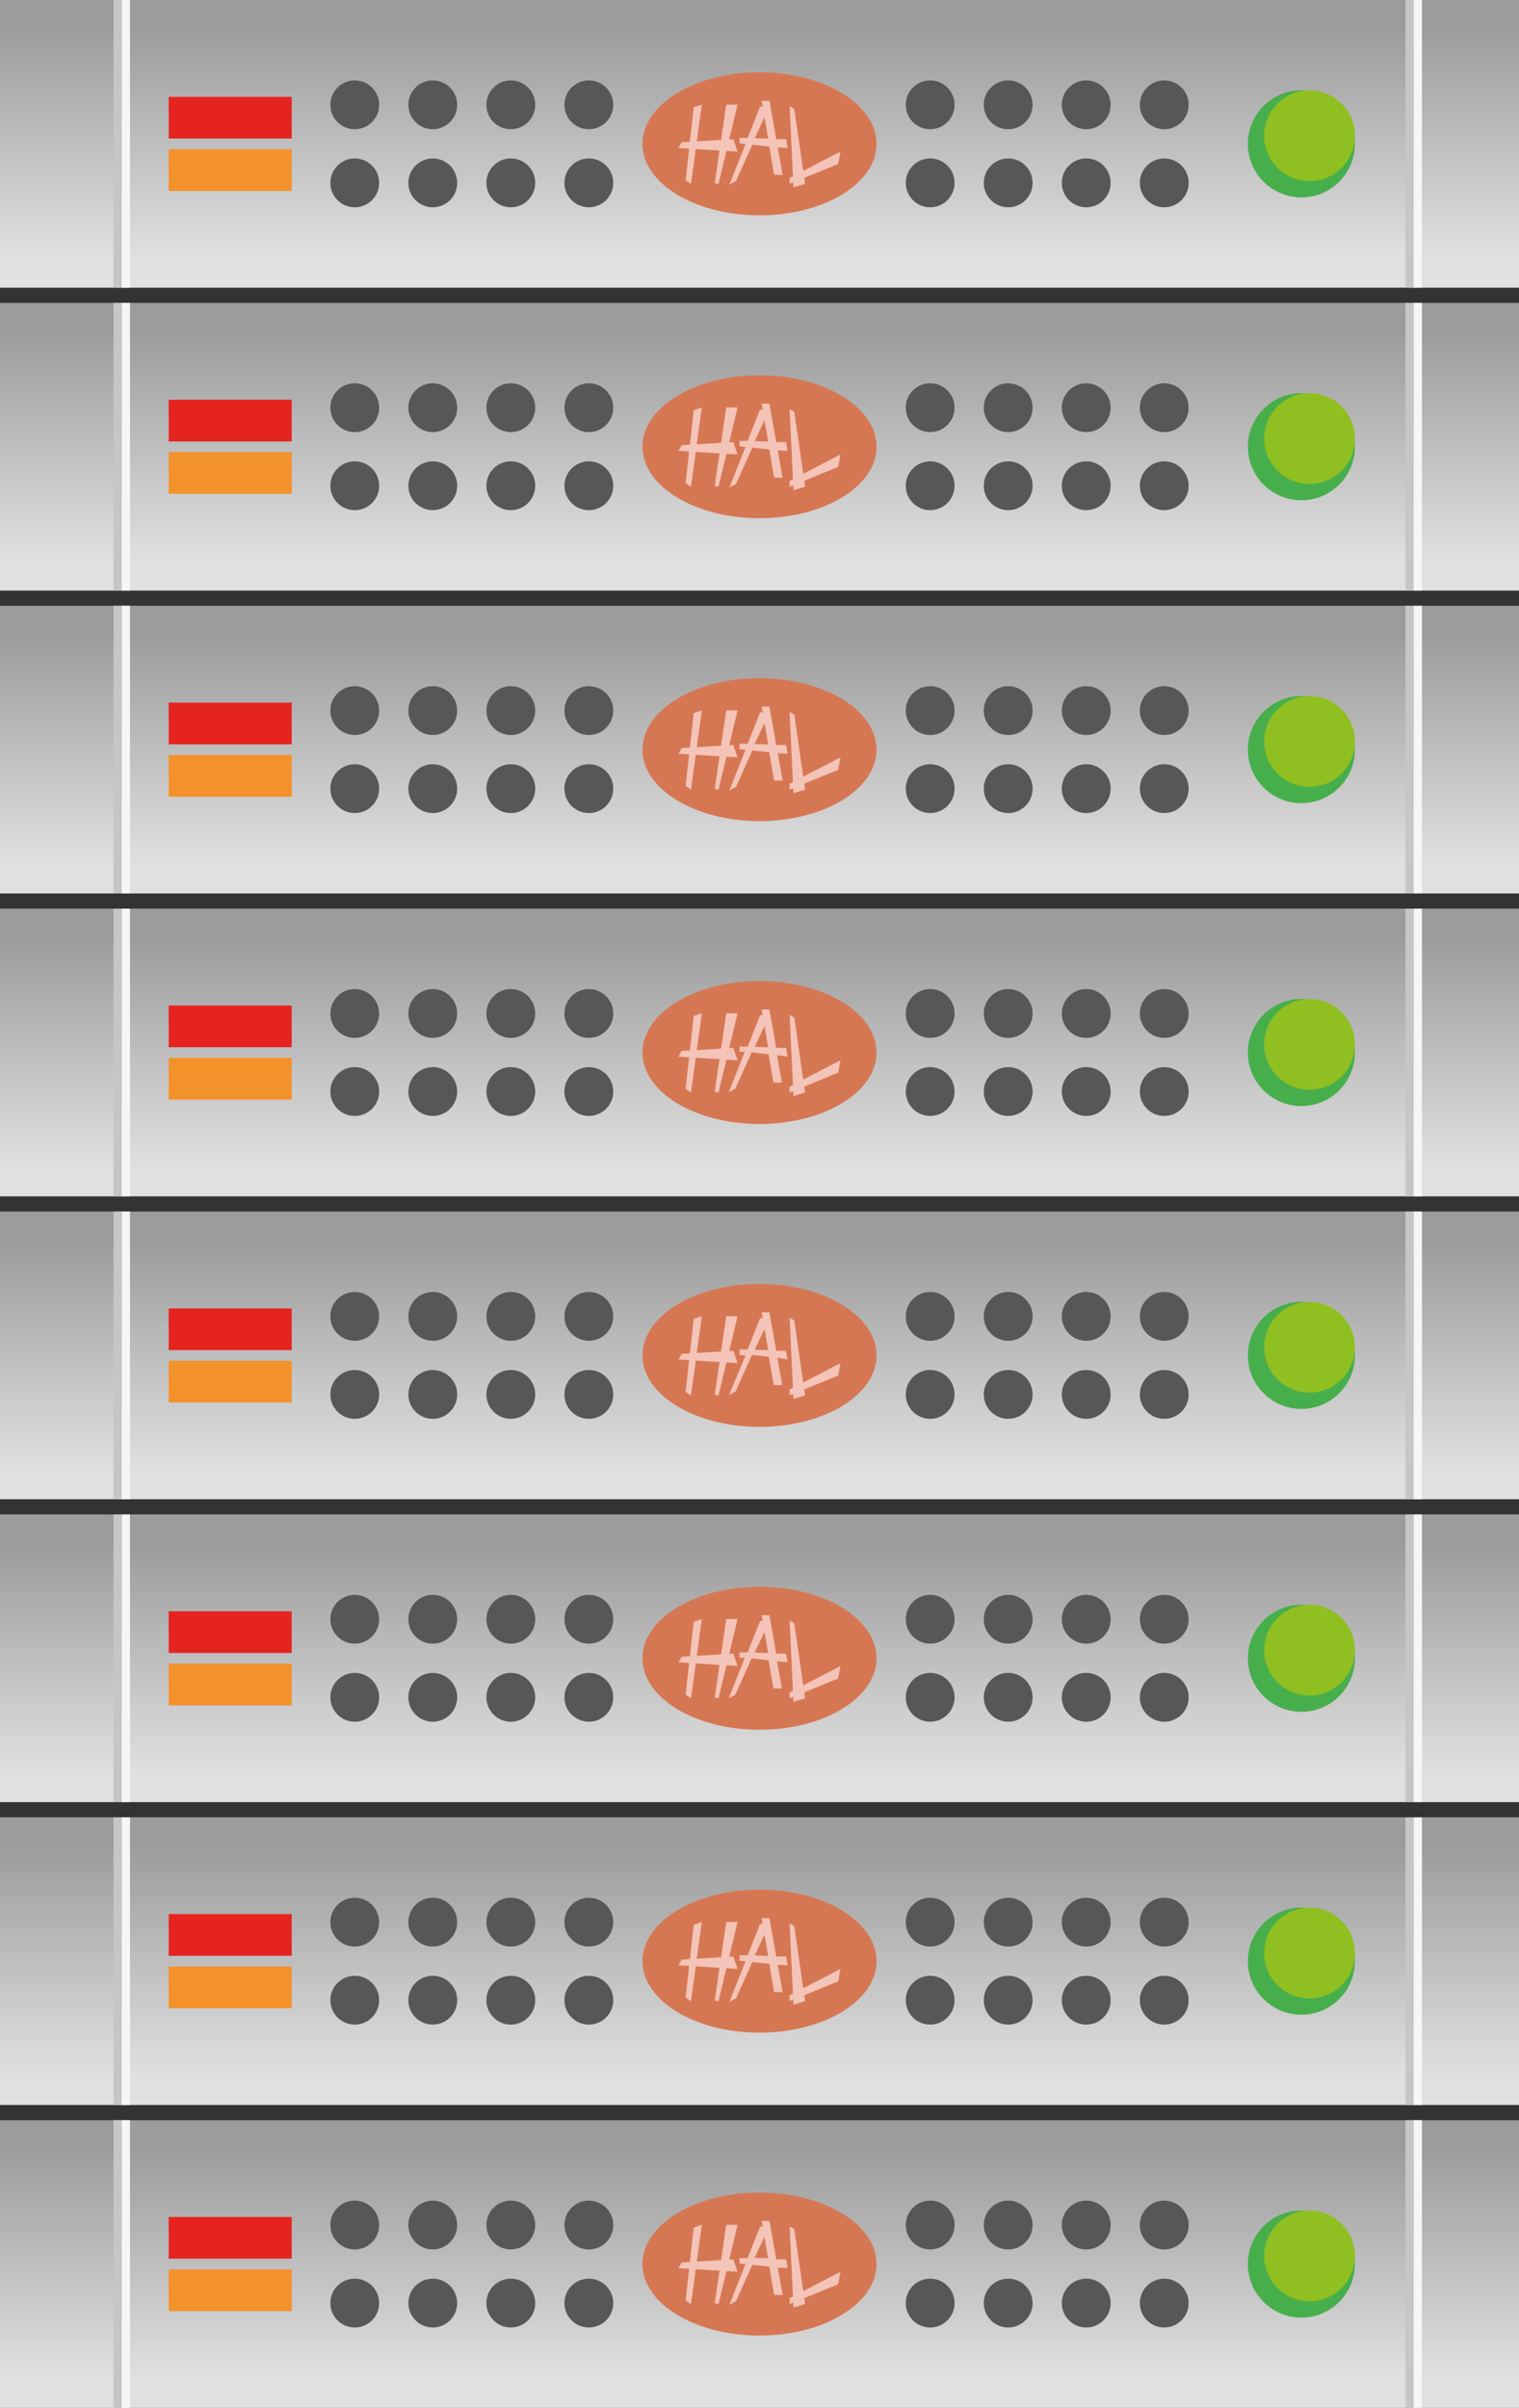 <svg id="Servers" xmlns="http://www.w3.org/2000/svg" xmlns:xlink="http://www.w3.org/1999/xlink" viewBox="0 0 154.96 245.57"><rect x="0" y="0" width="154.96" height="245.57" fill="#333333" stroke="none"/><defs><style>.cls-1{fill:url(#linear-gradient);}.cls-2{fill:#c6c6c6;}.cls-3{fill:#f6f6f6;}.cls-4{fill:#575756;}.cls-5{fill:#d67753;}.cls-6{fill:#f4c4b8;}.cls-7{fill:#47ae4c;}.cls-8{fill:#90bf21;}.cls-9{fill:#e52420;}.cls-10{fill:#f3912a;}.cls-11{fill:url(#linear-gradient-2);}.cls-12{fill:url(#linear-gradient-3);}.cls-13{fill:url(#linear-gradient-4);}.cls-14{fill:url(#linear-gradient-5);}.cls-15{fill:url(#linear-gradient-6);}.cls-16{fill:url(#linear-gradient-7);}.cls-17{fill:url(#linear-gradient-8);}</style><linearGradient id="linear-gradient" x1="77.48" y1="26.33" x2="77.48" y2="3.03" gradientUnits="userSpaceOnUse"><stop offset="0" stop-color="#e0e0e0"/><stop offset="1" stop-color="#9c9c9c"/></linearGradient><linearGradient id="linear-gradient-2" x1="77.48" y1="57.22" x2="77.48" y2="33.92" xlink:href="#linear-gradient"/><linearGradient id="linear-gradient-3" x1="77.48" y1="88.11" x2="77.48" y2="64.81" xlink:href="#linear-gradient"/><linearGradient id="linear-gradient-4" x1="77.48" y1="119" x2="77.48" y2="95.7" xlink:href="#linear-gradient"/><linearGradient id="linear-gradient-5" x1="77.48" y1="149.89" x2="77.48" y2="126.59" xlink:href="#linear-gradient"/><linearGradient id="linear-gradient-6" x1="77.48" y1="180.78" x2="77.48" y2="157.48" xlink:href="#linear-gradient"/><linearGradient id="linear-gradient-7" x1="77.48" y1="211.67" x2="77.48" y2="188.37" xlink:href="#linear-gradient"/><linearGradient id="linear-gradient-8" x1="77.48" y1="242.56" x2="77.48" y2="219.26" xlink:href="#linear-gradient"/></defs><title>servers</title><rect class="cls-1" width="154.96" height="29.34"/><rect class="cls-2" x="143.38" width="0.84" height="29.34"/><rect class="cls-3" x="144.22" width="0.84" height="29.34"/><rect class="cls-2" x="11.58" width="0.84" height="29.34"/><rect class="cls-3" x="12.42" width="0.84" height="29.34"/><circle class="cls-4" cx="36.19" cy="10.69" r="2.49"/><circle class="cls-4" cx="36.19" cy="18.65" r="2.49"/><circle class="cls-4" cx="44.15" cy="10.69" r="2.49"/><circle class="cls-4" cx="44.15" cy="18.65" r="2.49"/><circle class="cls-4" cx="52.11" cy="10.69" r="2.49"/><circle class="cls-4" cx="52.11" cy="18.65" r="2.49"/><circle class="cls-4" cx="60.07" cy="10.69" r="2.49"/><circle class="cls-4" cx="60.07" cy="18.65" r="2.49"/><circle class="cls-4" cx="94.89" cy="10.69" r="2.49"/><circle class="cls-4" cx="94.89" cy="18.65" r="2.49"/><circle class="cls-4" cx="102.85" cy="10.69" r="2.49"/><circle class="cls-4" cx="102.85" cy="18.65" r="2.49"/><circle class="cls-4" cx="110.81" cy="10.69" r="2.49"/><circle class="cls-4" cx="110.81" cy="18.65" r="2.49"/><circle class="cls-4" cx="118.77" cy="10.69" r="2.49"/><circle class="cls-4" cx="118.77" cy="18.65" r="2.49"/><ellipse class="cls-5" cx="77.48" cy="14.67" rx="11.94" ry="7.29"/><polygon class="cls-6" points="74.81 14.2 74.39 14.22 75.24 10.67 74.09 10.67 73.56 14.27 71.08 14.42 71.6 10.67 70.77 10.95 70.38 14.46 69.54 14.51 69.22 15.09 70.3 15.16 69.94 18.39 70.49 18.75 70.98 15.2 73.4 15.35 72.91 18.67 73.3 18.75 74.11 15.39 75.24 15.46 74.81 14.2"/><path class="cls-6" d="M563.37,174.83l-0.16-.89-1,0-0.7-3.92h-0.79l0.1,0.59h-0.26l-1.27,3.2-0.83,0v0.55l0.61,0.07-1.64,4.14,0.67-.36,1.67-3.71,1.73,0.19,0.49,2.88h0.87l-0.5-2.79Zm-3.36-1,1-2.12,0.37,2.17Z" transform="translate(-483.02 -159.74)"/><polygon class="cls-6" points="85.74 15.46 81.94 17.43 81.03 11.11 80.55 10.83 80.89 17.98 80.55 18.16 80.55 18.75 80.92 18.6 80.95 19.11 82.13 18.75 82.05 18.14 85.5 16.73 85.74 15.46"/><circle class="cls-7" cx="132.76" cy="14.67" r="5.46"/><circle class="cls-8" cx="133.59" cy="13.84" r="4.63"/><rect class="cls-9" x="17.21" y="9.88" width="12.55" height="4.25"/><rect class="cls-10" x="17.21" y="15.22" width="12.55" height="4.25"/><rect class="cls-11" y="30.89" width="154.96" height="29.34"/><rect class="cls-2" x="143.38" y="30.89" width="0.84" height="29.34"/><rect class="cls-3" x="144.22" y="30.89" width="0.84" height="29.34"/><rect class="cls-2" x="11.58" y="30.89" width="0.84" height="29.34"/><rect class="cls-3" x="12.42" y="30.89" width="0.84" height="29.34"/><circle class="cls-4" cx="36.19" cy="41.58" r="2.49"/><circle class="cls-4" cx="36.19" cy="49.54" r="2.49"/><circle class="cls-4" cx="44.15" cy="41.58" r="2.49"/><circle class="cls-4" cx="44.15" cy="49.54" r="2.49"/><circle class="cls-4" cx="52.11" cy="41.58" r="2.49"/><circle class="cls-4" cx="52.11" cy="49.54" r="2.49"/><circle class="cls-4" cx="60.07" cy="41.58" r="2.49"/><circle class="cls-4" cx="60.07" cy="49.54" r="2.49"/><circle class="cls-4" cx="94.89" cy="41.58" r="2.49"/><circle class="cls-4" cx="94.89" cy="49.54" r="2.49"/><circle class="cls-4" cx="102.85" cy="41.58" r="2.49"/><circle class="cls-4" cx="102.85" cy="49.54" r="2.49"/><circle class="cls-4" cx="110.81" cy="41.58" r="2.49"/><circle class="cls-4" cx="110.81" cy="49.54" r="2.49"/><circle class="cls-4" cx="118.77" cy="41.58" r="2.49"/><circle class="cls-4" cx="118.77" cy="49.54" r="2.49"/><ellipse class="cls-5" cx="77.48" cy="45.56" rx="11.94" ry="7.29"/><polygon class="cls-6" points="74.81 45.09 74.39 45.11 75.24 41.56 74.09 41.56 73.56 45.16 71.08 45.31 71.6 41.56 70.77 41.84 70.38 45.35 69.54 45.4 69.22 45.98 70.3 46.05 69.94 49.28 70.49 49.64 70.98 46.09 73.4 46.24 72.91 49.56 73.3 49.64 74.11 46.28 75.24 46.35 74.81 45.09"/><path class="cls-6" d="M563.37,205.72l-0.16-.89-1,0-0.7-3.92h-0.79l0.1,0.59h-0.26l-1.27,3.2-0.83,0v0.55l0.61,0.07-1.64,4.14,0.67-.36,1.67-3.71,1.73,0.19,0.49,2.88h0.87l-0.5-2.79Zm-3.36-1,1-2.12,0.37,2.17Z" transform="translate(-483.02 -159.74)"/><polygon class="cls-6" points="85.74 46.35 81.94 48.32 81.03 42 80.55 41.72 80.89 48.87 80.55 49.05 80.55 49.64 80.92 49.49 80.95 50 82.13 49.64 82.05 49.03 85.5 47.62 85.74 46.35"/><circle class="cls-7" cx="132.76" cy="45.56" r="5.46"/><circle class="cls-8" cx="133.59" cy="44.73" r="4.63"/><rect class="cls-9" x="17.21" y="40.77" width="12.55" height="4.25"/><rect class="cls-10" x="17.21" y="46.11" width="12.55" height="4.25"/><rect class="cls-12" y="61.78" width="154.96" height="29.34"/><rect class="cls-2" x="143.38" y="61.78" width="0.84" height="29.34"/><rect class="cls-3" x="144.22" y="61.78" width="0.84" height="29.34"/><rect class="cls-2" x="11.58" y="61.78" width="0.84" height="29.34"/><rect class="cls-3" x="12.42" y="61.78" width="0.84" height="29.34"/><circle class="cls-4" cx="36.19" cy="72.47" r="2.49"/><circle class="cls-4" cx="36.19" cy="80.43" r="2.49"/><circle class="cls-4" cx="44.15" cy="72.47" r="2.49"/><circle class="cls-4" cx="44.15" cy="80.43" r="2.49"/><circle class="cls-4" cx="52.11" cy="72.47" r="2.49"/><circle class="cls-4" cx="52.11" cy="80.43" r="2.49"/><circle class="cls-4" cx="60.07" cy="72.47" r="2.49"/><circle class="cls-4" cx="60.07" cy="80.43" r="2.49"/><circle class="cls-4" cx="94.89" cy="72.47" r="2.49"/><circle class="cls-4" cx="94.89" cy="80.43" r="2.49"/><circle class="cls-4" cx="102.85" cy="72.47" r="2.49"/><circle class="cls-4" cx="102.85" cy="80.43" r="2.49"/><circle class="cls-4" cx="110.81" cy="72.47" r="2.49"/><circle class="cls-4" cx="110.81" cy="80.43" r="2.49"/><circle class="cls-4" cx="118.77" cy="72.47" r="2.49"/><circle class="cls-4" cx="118.77" cy="80.43" r="2.49"/><ellipse class="cls-5" cx="77.48" cy="76.45" rx="11.94" ry="7.29"/><polygon class="cls-6" points="74.81 75.98 74.39 76 75.24 72.45 74.09 72.45 73.56 76.05 71.08 76.2 71.6 72.45 70.77 72.73 70.38 76.24 69.54 76.29 69.22 76.87 70.3 76.94 69.94 80.17 70.49 80.53 70.98 76.98 73.4 77.13 72.91 80.45 73.3 80.53 74.11 77.17 75.24 77.24 74.81 75.98"/><path class="cls-6" d="M563.37,236.61l-0.16-.89-1,0-0.7-3.92h-0.79l0.1,0.59h-0.26l-1.27,3.2-0.83,0v0.55l0.61,0.07-1.64,4.14,0.67-.36,1.67-3.71,1.73,0.19,0.49,2.88h0.87l-0.5-2.79Zm-3.36-1,1-2.12,0.37,2.17Z" transform="translate(-483.02 -159.74)"/><polygon class="cls-6" points="85.74 77.24 81.94 79.21 81.03 72.89 80.55 72.61 80.89 79.76 80.55 79.94 80.55 80.53 80.92 80.38 80.95 80.89 82.13 80.53 82.05 79.92 85.5 78.51 85.74 77.24"/><circle class="cls-7" cx="132.76" cy="76.45" r="5.46"/><circle class="cls-8" cx="133.59" cy="75.62" r="4.63"/><rect class="cls-9" x="17.21" y="71.66" width="12.55" height="4.25"/><rect class="cls-10" x="17.21" y="77" width="12.55" height="4.25"/><rect class="cls-13" y="92.67" width="154.96" height="29.34"/><rect class="cls-2" x="143.38" y="92.67" width="0.84" height="29.34"/><rect class="cls-3" x="144.22" y="92.67" width="0.84" height="29.34"/><rect class="cls-2" x="11.58" y="92.67" width="0.84" height="29.34"/><rect class="cls-3" x="12.42" y="92.67" width="0.84" height="29.34"/><circle class="cls-4" cx="36.19" cy="103.36" r="2.49"/><circle class="cls-4" cx="36.19" cy="111.32" r="2.49"/><circle class="cls-4" cx="44.15" cy="103.36" r="2.49"/><circle class="cls-4" cx="44.15" cy="111.32" r="2.49"/><circle class="cls-4" cx="52.11" cy="103.36" r="2.49"/><circle class="cls-4" cx="52.11" cy="111.32" r="2.49"/><circle class="cls-4" cx="60.07" cy="103.36" r="2.49"/><circle class="cls-4" cx="60.07" cy="111.32" r="2.49"/><circle class="cls-4" cx="94.89" cy="103.36" r="2.49"/><circle class="cls-4" cx="94.89" cy="111.32" r="2.49"/><circle class="cls-4" cx="102.85" cy="103.36" r="2.49"/><circle class="cls-4" cx="102.85" cy="111.32" r="2.49"/><circle class="cls-4" cx="110.81" cy="103.36" r="2.49"/><circle class="cls-4" cx="110.81" cy="111.32" r="2.49"/><circle class="cls-4" cx="118.77" cy="103.36" r="2.49"/><circle class="cls-4" cx="118.77" cy="111.32" r="2.49"/><ellipse class="cls-5" cx="77.48" cy="107.34" rx="11.94" ry="7.29"/><polygon class="cls-6" points="74.81 106.87 74.39 106.89 75.24 103.34 74.09 103.34 73.56 106.94 71.08 107.09 71.6 103.34 70.77 103.62 70.38 107.13 69.54 107.18 69.22 107.76 70.3 107.83 69.94 111.06 70.49 111.42 70.98 107.87 73.4 108.02 72.91 111.34 73.3 111.42 74.11 108.06 75.24 108.13 74.81 106.87"/><path class="cls-6" d="M563.37,267.5l-0.16-.89-1,0-0.7-3.92h-0.79l0.1,0.59h-0.26l-1.27,3.2-0.83,0V267L559,267l-1.64,4.14,0.67-.36,1.67-3.71,1.73,0.19,0.49,2.88h0.87l-0.5-2.79Zm-3.36-1,1-2.12,0.37,2.17Z" transform="translate(-483.02 -159.74)"/><polygon class="cls-6" points="85.74 108.13 81.94 110.1 81.03 103.78 80.55 103.5 80.89 110.65 80.55 110.83 80.55 111.42 80.92 111.27 80.95 111.78 82.13 111.42 82.05 110.81 85.5 109.4 85.74 108.13"/><circle class="cls-7" cx="132.76" cy="107.34" r="5.46"/><circle class="cls-8" cx="133.59" cy="106.51" r="4.63"/><rect class="cls-9" x="17.21" y="102.55" width="12.55" height="4.25"/><rect class="cls-10" x="17.21" y="107.89" width="12.55" height="4.25"/><rect class="cls-14" y="123.56" width="154.96" height="29.34"/><rect class="cls-2" x="143.38" y="123.56" width="0.84" height="29.34"/><rect class="cls-3" x="144.22" y="123.56" width="0.84" height="29.34"/><rect class="cls-2" x="11.58" y="123.56" width="0.84" height="29.34"/><rect class="cls-3" x="12.42" y="123.56" width="0.84" height="29.34"/><circle class="cls-4" cx="36.19" cy="134.25" r="2.49"/><circle class="cls-4" cx="36.19" cy="142.21" r="2.49"/><circle class="cls-4" cx="44.15" cy="134.25" r="2.49"/><circle class="cls-4" cx="44.15" cy="142.21" r="2.49"/><circle class="cls-4" cx="52.11" cy="134.25" r="2.49"/><circle class="cls-4" cx="52.11" cy="142.21" r="2.49"/><circle class="cls-4" cx="60.07" cy="134.25" r="2.49"/><circle class="cls-4" cx="60.07" cy="142.21" r="2.49"/><circle class="cls-4" cx="94.89" cy="134.25" r="2.49"/><circle class="cls-4" cx="94.89" cy="142.21" r="2.49"/><circle class="cls-4" cx="102.85" cy="134.25" r="2.49"/><circle class="cls-4" cx="102.85" cy="142.21" r="2.49"/><circle class="cls-4" cx="110.81" cy="134.25" r="2.49"/><circle class="cls-4" cx="110.81" cy="142.21" r="2.49"/><circle class="cls-4" cx="118.77" cy="134.25" r="2.49"/><circle class="cls-4" cx="118.77" cy="142.21" r="2.49"/><ellipse class="cls-5" cx="77.48" cy="138.23" rx="11.94" ry="7.29"/><polygon class="cls-6" points="74.81 137.75 74.39 137.78 75.24 134.23 74.09 134.23 73.56 137.83 71.08 137.98 71.6 134.23 70.77 134.51 70.38 138.02 69.54 138.07 69.22 138.65 70.3 138.71 69.94 141.95 70.49 142.31 70.98 138.76 73.4 138.91 72.91 142.23 73.3 142.31 74.11 138.95 75.24 139.02 74.81 137.75"/><path class="cls-6" d="M563.37,298.39l-0.16-.89-1,0-0.7-3.92h-0.79l0.1,0.59h-0.26l-1.27,3.2-0.83,0v0.55l0.61,0.07L557.39,302l0.67-.36,1.67-3.71,1.73,0.19,0.49,2.88h0.87l-0.5-2.79Zm-3.36-1,1-2.12,0.37,2.17Z" transform="translate(-483.02 -159.74)"/><polygon class="cls-6" points="85.74 139.02 81.94 140.99 81.03 134.67 80.55 134.39 80.89 141.54 80.55 141.72 80.55 142.31 80.92 142.16 80.95 142.67 82.13 142.31 82.05 141.7 85.5 140.29 85.74 139.02"/><circle class="cls-7" cx="132.76" cy="138.23" r="5.46"/><circle class="cls-8" cx="133.59" cy="137.4" r="4.63"/><rect class="cls-9" x="17.21" y="133.44" width="12.55" height="4.25"/><rect class="cls-10" x="17.21" y="138.78" width="12.55" height="4.25"/><rect class="cls-15" y="154.45" width="154.96" height="29.34"/><rect class="cls-2" x="143.38" y="154.45" width="0.84" height="29.34"/><rect class="cls-3" x="144.22" y="154.45" width="0.84" height="29.34"/><rect class="cls-2" x="11.58" y="154.45" width="0.84" height="29.34"/><rect class="cls-3" x="12.42" y="154.45" width="0.84" height="29.34"/><circle class="cls-4" cx="36.19" cy="165.14" r="2.49"/><circle class="cls-4" cx="36.19" cy="173.1" r="2.49"/><circle class="cls-4" cx="44.15" cy="165.14" r="2.49"/><circle class="cls-4" cx="44.15" cy="173.1" r="2.49"/><circle class="cls-4" cx="52.11" cy="165.14" r="2.49"/><circle class="cls-4" cx="52.11" cy="173.1" r="2.49"/><circle class="cls-4" cx="60.07" cy="165.14" r="2.49"/><circle class="cls-4" cx="60.07" cy="173.1" r="2.49"/><circle class="cls-4" cx="94.89" cy="165.14" r="2.49"/><circle class="cls-4" cx="94.89" cy="173.1" r="2.49"/><circle class="cls-4" cx="102.85" cy="165.14" r="2.49"/><circle class="cls-4" cx="102.85" cy="173.1" r="2.49"/><circle class="cls-4" cx="110.81" cy="165.14" r="2.49"/><circle class="cls-4" cx="110.81" cy="173.1" r="2.49"/><circle class="cls-4" cx="118.77" cy="165.14" r="2.49"/><circle class="cls-4" cx="118.77" cy="173.1" r="2.49"/><ellipse class="cls-5" cx="77.48" cy="169.12" rx="11.94" ry="7.29"/><polygon class="cls-6" points="74.81 168.64 74.39 168.67 75.24 165.12 74.09 165.12 73.56 168.72 71.08 168.87 71.6 165.12 70.77 165.4 70.38 168.91 69.54 168.96 69.22 169.54 70.3 169.6 69.94 172.84 70.49 173.2 70.98 169.65 73.4 169.8 72.91 173.12 73.3 173.2 74.11 169.84 75.24 169.91 74.81 168.64"/><path class="cls-6" d="M563.37,329.28l-0.16-.89-1,0-0.7-3.92h-0.79l0.1,0.59h-0.26l-1.27,3.2-0.83,0v0.55L559,328.8l-1.64,4.14,0.67-.36,1.67-3.71,1.73,0.19,0.49,2.88h0.87l-0.5-2.79Zm-3.36-1,1-2.12,0.37,2.17Z" transform="translate(-483.02 -159.74)"/><polygon class="cls-6" points="85.74 169.91 81.94 171.88 81.03 165.56 80.55 165.28 80.89 172.43 80.55 172.6 80.55 173.2 80.92 173.05 80.95 173.56 82.13 173.2 82.05 172.59 85.5 171.18 85.74 169.91"/><circle class="cls-7" cx="132.76" cy="169.12" r="5.46"/><circle class="cls-8" cx="133.59" cy="168.29" r="4.63"/><rect class="cls-9" x="17.21" y="164.33" width="12.55" height="4.25"/><rect class="cls-10" x="17.21" y="169.67" width="12.55" height="4.25"/><rect class="cls-16" y="185.34" width="154.96" height="29.34"/><rect class="cls-2" x="143.38" y="185.34" width="0.84" height="29.34"/><rect class="cls-3" x="144.22" y="185.34" width="0.84" height="29.34"/><rect class="cls-2" x="11.58" y="185.34" width="0.84" height="29.34"/><rect class="cls-3" x="12.42" y="185.34" width="0.84" height="29.34"/><circle class="cls-4" cx="36.19" cy="196.03" r="2.49"/><circle class="cls-4" cx="36.19" cy="203.99" r="2.49"/><circle class="cls-4" cx="44.15" cy="196.03" r="2.49"/><circle class="cls-4" cx="44.15" cy="203.99" r="2.49"/><circle class="cls-4" cx="52.11" cy="196.03" r="2.49"/><circle class="cls-4" cx="52.11" cy="203.99" r="2.49"/><circle class="cls-4" cx="60.07" cy="196.03" r="2.49"/><circle class="cls-4" cx="60.07" cy="203.99" r="2.49"/><circle class="cls-4" cx="94.89" cy="196.03" r="2.49"/><circle class="cls-4" cx="94.89" cy="203.99" r="2.49"/><circle class="cls-4" cx="102.85" cy="196.03" r="2.49"/><circle class="cls-4" cx="102.85" cy="203.99" r="2.49"/><circle class="cls-4" cx="110.81" cy="196.03" r="2.49"/><circle class="cls-4" cx="110.81" cy="203.99" r="2.49"/><circle class="cls-4" cx="118.77" cy="196.03" r="2.49"/><circle class="cls-4" cx="118.77" cy="203.99" r="2.49"/><ellipse class="cls-5" cx="77.48" cy="200.01" rx="11.94" ry="7.29"/><polygon class="cls-6" points="74.81 199.53 74.39 199.56 75.24 196.01 74.09 196.01 73.56 199.61 71.08 199.76 71.6 196.01 70.77 196.29 70.38 199.8 69.54 199.85 69.22 200.43 70.3 200.49 69.94 203.73 70.49 204.09 70.98 200.54 73.4 200.69 72.91 204.01 73.3 204.09 74.11 200.73 75.24 200.8 74.81 199.53"/><path class="cls-6" d="M563.37,360.17l-0.16-.89-1,0-0.7-3.92h-0.79l0.1,0.59h-0.26l-1.27,3.2-0.83,0v0.55l0.61,0.07-1.64,4.14,0.67-.36,1.67-3.71,1.73,0.19,0.49,2.88h0.87l-0.5-2.79Zm-3.36-1,1-2.12,0.37,2.17Z" transform="translate(-483.02 -159.74)"/><polygon class="cls-6" points="85.74 200.8 81.94 202.77 81.03 196.44 80.55 196.17 80.89 203.32 80.55 203.49 80.55 204.09 80.92 203.94 80.95 204.44 82.13 204.09 82.05 203.48 85.5 202.07 85.74 200.8"/><circle class="cls-7" cx="132.76" cy="200.01" r="5.46"/><circle class="cls-8" cx="133.59" cy="199.18" r="4.63"/><rect class="cls-9" x="17.21" y="195.21" width="12.55" height="4.25"/><rect class="cls-10" x="17.21" y="200.56" width="12.55" height="4.25"/><rect class="cls-17" y="216.23" width="154.96" height="29.34"/><rect class="cls-2" x="143.38" y="216.23" width="0.84" height="29.34"/><rect class="cls-3" x="144.22" y="216.23" width="0.84" height="29.34"/><rect class="cls-2" x="11.58" y="216.23" width="0.84" height="29.34"/><rect class="cls-3" x="12.42" y="216.23" width="0.84" height="29.34"/><circle class="cls-4" cx="36.19" cy="226.92" r="2.49"/><circle class="cls-4" cx="36.19" cy="234.88" r="2.49"/><circle class="cls-4" cx="44.15" cy="226.92" r="2.49"/><circle class="cls-4" cx="44.15" cy="234.88" r="2.49"/><circle class="cls-4" cx="52.11" cy="226.92" r="2.49"/><circle class="cls-4" cx="52.11" cy="234.88" r="2.49"/><circle class="cls-4" cx="60.07" cy="226.92" r="2.49"/><circle class="cls-4" cx="60.07" cy="234.88" r="2.49"/><circle class="cls-4" cx="94.89" cy="226.92" r="2.49"/><circle class="cls-4" cx="94.89" cy="234.88" r="2.49"/><circle class="cls-4" cx="102.85" cy="226.92" r="2.49"/><circle class="cls-4" cx="102.85" cy="234.88" r="2.49"/><circle class="cls-4" cx="110.81" cy="226.92" r="2.49"/><circle class="cls-4" cx="110.81" cy="234.88" r="2.49"/><circle class="cls-4" cx="118.77" cy="226.92" r="2.49"/><circle class="cls-4" cx="118.77" cy="234.88" r="2.49"/><ellipse class="cls-5" cx="77.48" cy="230.9" rx="11.94" ry="7.29"/><polygon class="cls-6" points="74.81 230.42 74.39 230.45 75.24 226.9 74.09 226.9 73.56 230.5 71.08 230.65 71.6 226.9 70.77 227.18 70.38 230.69 69.54 230.74 69.22 231.32 70.3 231.38 69.94 234.62 70.49 234.98 70.98 231.43 73.4 231.58 72.91 234.9 73.3 234.98 74.11 231.62 75.24 231.69 74.81 230.42"/><path class="cls-6" d="M563.37,391.05l-0.16-.89-1,0-0.7-3.92h-0.79l0.1,0.59h-0.26l-1.27,3.2-0.83,0v0.55l0.61,0.07-1.64,4.14,0.67-.36,1.67-3.71,1.73,0.19,0.49,2.88h0.87l-0.5-2.79ZM560,390l1-2.12,0.37,2.17Z" transform="translate(-483.02 -159.74)"/><polygon class="cls-6" points="85.74 231.69 81.94 233.66 81.03 227.33 80.55 227.06 80.89 234.21 80.55 234.38 80.55 234.98 80.92 234.83 80.95 235.33 82.13 234.98 82.05 234.37 85.5 232.96 85.74 231.69"/><circle class="cls-7" cx="132.76" cy="230.9" r="5.46"/><circle class="cls-8" cx="133.59" cy="230.07" r="4.63"/><rect class="cls-9" x="17.21" y="226.1" width="12.55" height="4.25"/><rect class="cls-10" x="17.21" y="231.45" width="12.55" height="4.25"/></svg>